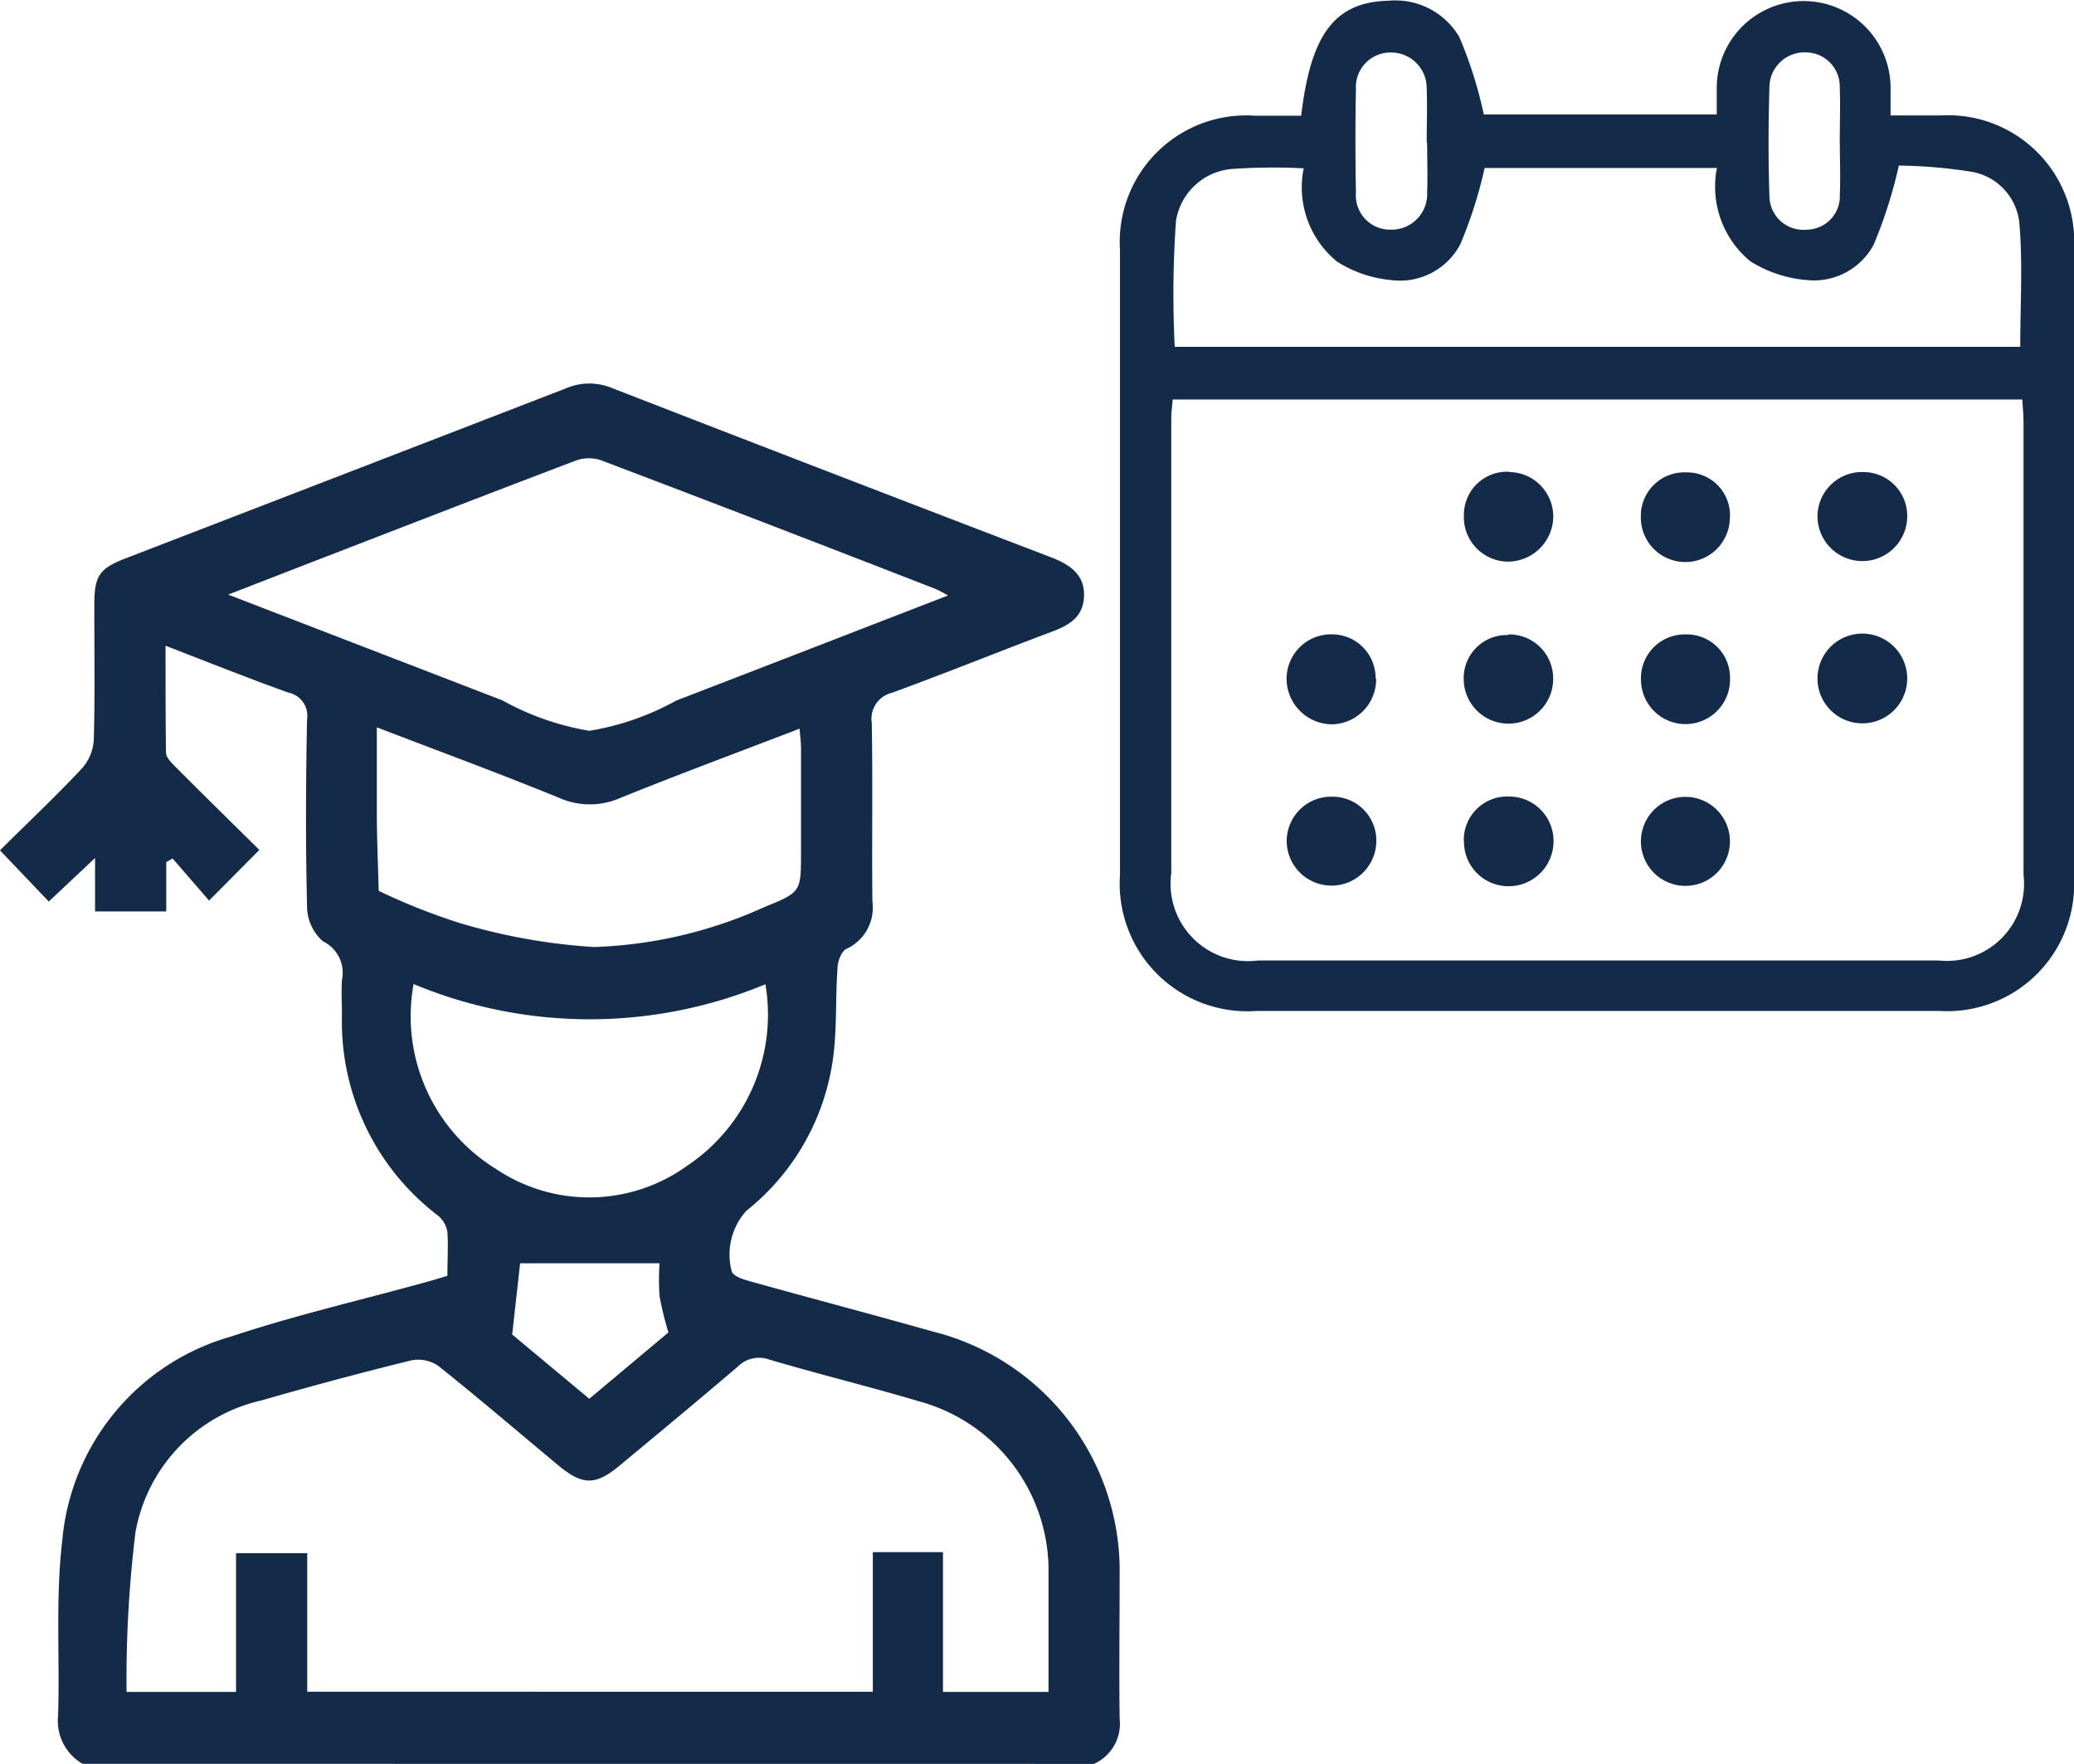 <svg id="Group_859" data-name="Group 859" xmlns="http://www.w3.org/2000/svg" xmlns:xlink="http://www.w3.org/1999/xlink" width="23.303" height="19.815" viewBox="0 0 23.303 19.815">
  <defs>
    <clipPath id="clip-path">
      <rect id="Rectangle_558" data-name="Rectangle 558" width="23.303" height="19.815" fill="none"/>
    </clipPath>
  </defs>
  <g id="Group_859-2" data-name="Group 859" clip-path="url(#clip-path)">
    <path id="Path_5347" data-name="Path 5347" d="M.928,107.834a.558.558,0,0,1-.275-.545c.02-.652-.03-1.311.046-1.956a2.62,2.62,0,0,1,1.9-2.3c.712-.237,1.446-.406,2.171-.606.081-.022.161-.047.257-.075,0-.17.01-.333,0-.494a.3.3,0,0,0-.107-.184,2.738,2.738,0,0,1-1.078-2.247c0-.132-.008-.265,0-.4a.391.391,0,0,0-.213-.433A.525.525,0,0,1,3.45,98.2c-.017-.7-.014-1.4,0-2.1a.265.265,0,0,0-.209-.3c-.451-.161-.9-.341-1.381-.527,0,.415,0,.806.005,1.2,0,.057.065.119.112.166.312.313.628.623.937.928l-.565.569-.41-.473-.071.041v.554h-.8v-.6l-.52.489L0,97.572c.3-.3.621-.6.923-.923a.528.528,0,0,0,.131-.32c.014-.5.005-1.01.006-1.516,0-.326.055-.407.353-.522q2.472-.953,4.943-1.908a.662.662,0,0,1,.514-.007q2.47.959,4.945,1.906c.2.078.369.187.365.425s-.16.333-.358.407c-.6.226-1.2.468-1.8.688a.3.3,0,0,0-.227.339c.012.668,0,1.337.007,2.006a.51.51,0,0,1-.292.532c-.058.028-.1.143-.1.221-.027.371,0,.75-.067,1.114a2.641,2.641,0,0,1-.957,1.607.732.732,0,0,0-.162.689c.037.058.139.085.217.107.679.189,1.361.369,2.039.56a2.772,2.772,0,0,1,2.1,2.742c0,.536-.007,1.073,0,1.609a.493.493,0,0,1-.29.507Zm9.667-2.378v1.57h1.186c0-.454,0-.895,0-1.336a1.97,1.97,0,0,0-1.439-1.924c-.564-.168-1.136-.307-1.7-.474a.337.337,0,0,0-.355.082c-.437.373-.879.739-1.321,1.106-.275.229-.419.228-.694,0-.447-.372-.889-.751-1.344-1.114a.4.4,0,0,0-.305-.065q-.845.208-1.683.45a1.851,1.851,0,0,0-1.418,1.482,13.593,13.593,0,0,0-.1,1.793H2.652v-1.559h.8v1.557H9.807v-1.568ZM2.567,94.7l3.078,1.187a3.044,3.044,0,0,0,.977.342,3.024,3.024,0,0,0,.977-.34c1.01-.389,2.02-.781,3.052-1.18a1.465,1.465,0,0,0-.139-.074C9.255,94.147,8,93.662,6.74,93.185a.436.436,0,0,0-.283.013c-1.027.39-2.052.788-3.077,1.184l-.814.316m1.668,1.5c0,.345,0,.647,0,.95s.014.586.021.879a6.971,6.971,0,0,0,.9.358,6.672,6.672,0,0,0,1.523.273,5.035,5.035,0,0,0,1.911-.449C9,98.041,9,98.041,9,97.593c0-.388,0-.777,0-1.165,0-.066-.009-.132-.016-.223-.687.264-1.353.511-2.012.777a.849.849,0,0,1-.69,0c-.665-.272-1.339-.52-2.048-.792m.414,2.879a2.013,2.013,0,0,0,.925,2.082,1.878,1.878,0,0,0,2.148-.036A2.041,2.041,0,0,0,8.6,99.076a5.146,5.146,0,0,1-3.948,0m2.762,3.135H5.844l-.089.8.866.722.889-.745a3.762,3.762,0,0,1-.1-.411,3.009,3.009,0,0,1,0-.369" transform="translate(0 -88.019)" fill="#142a49"/>
    <path id="Path_5348" data-name="Path 5348" d="M271.678,1.3c.108-.922.38-1.278.984-1.292a.832.832,0,0,1,.792.407,4.806,4.806,0,0,1,.276.871h2.617c0-.1,0-.193,0-.29A.975.975,0,1,1,278.3.981c0,.092,0,.185,0,.316.2,0,.384,0,.567,0a1.417,1.417,0,0,1,1.494,1.495q0,3.532,0,7.065a1.427,1.427,0,0,1-1.513,1.5q-3.836,0-7.671,0a1.434,1.434,0,0,1-1.535-1.53q0-3.509,0-7.018A1.421,1.421,0,0,1,271.16,1.3h.518m8.1,3.188h-9.544c-.006.078-.016.146-.016.214q0,2.554,0,5.107a.87.87,0,0,0,.976.981q3.824,0,7.649,0a.865.865,0,0,0,.951-.96q0-2.542,0-5.084c0-.083-.009-.166-.013-.255m-8.074-2.6a6.753,6.753,0,0,0-.789.006.694.694,0,0,0-.647.586,11.77,11.77,0,0,0-.014,1.413h9.5c0-.476.03-.941-.011-1.4a.651.651,0,0,0-.527-.565,5.673,5.673,0,0,0-.826-.071,5.258,5.258,0,0,1-.282.887.76.76,0,0,1-.742.4,1.406,1.406,0,0,1-.645-.212,1.085,1.085,0,0,1-.375-1.048h-2.61a4.971,4.971,0,0,1-.272.854.764.764,0,0,1-.762.407,1.37,1.37,0,0,1-.624-.209,1.076,1.076,0,0,1-.375-1.048m1.382-.293h0c0-.2.008-.4,0-.6a.4.4,0,0,0-.414-.408.388.388,0,0,0-.381.413c-.008.387-.007.774,0,1.161a.385.385,0,0,0,.4.416.4.4,0,0,0,.4-.422c.007-.185,0-.372,0-.557m4.636.006c0-.209.008-.418,0-.627a.382.382,0,0,0-.378-.391.393.393,0,0,0-.412.385c-.012.41-.014.821,0,1.231a.381.381,0,0,0,.418.375.375.375,0,0,0,.373-.392c.008-.193,0-.387,0-.581" transform="translate(-257.058 0)" fill="#142a49"/>
    <path id="Path_5349" data-name="Path 5349" d="M438.724,153.255a.5.5,0,1,1-1.008-.018.5.5,0,0,1,1.008.018" transform="translate(-417.295 -145.624)" fill="#142a49"/>
    <path id="Path_5350" data-name="Path 5350" d="M438.22,113.675a.493.493,0,0,1,.493.507.5.5,0,1,1-1.008-.022.5.5,0,0,1,.515-.485" transform="translate(-417.284 -108.372)" fill="#142a49"/>
    <path id="Path_5351" data-name="Path 5351" d="M310.858,153.245a.506.506,0,0,1-.49.515.514.514,0,0,1-.516-.492.5.5,0,0,1,.5-.519.491.491,0,0,1,.5.5" transform="translate(-295.396 -145.623)" fill="#142a49"/>
    <path id="Path_5352" data-name="Path 5352" d="M310.355,191.83a.492.492,0,0,1,.5.5.5.5,0,1,1-1.007-.009.5.5,0,0,1,.508-.491" transform="translate(-295.391 -182.88)" fill="#142a49"/>
    <path id="Path_5353" data-name="Path 5353" d="M353.049,152.753a.494.494,0,0,1,.5.5.5.5,0,1,1-1.005,0,.484.484,0,0,1,.5-.493" transform="translate(-336.098 -145.626)" fill="#142a49"/>
    <path id="Path_5354" data-name="Path 5354" d="M353.07,113.672a.5.5,0,0,1,.494.506.511.511,0,0,1-.526.5.5.5,0,0,1-.478-.522.484.484,0,0,1,.509-.487" transform="translate(-336.112 -108.369)" fill="#142a49"/>
    <path id="Path_5355" data-name="Path 5355" d="M352.534,192.329a.488.488,0,0,1,.5-.5.5.5,0,0,1,.508.517.505.505,0,0,1-.514.491.5.5,0,0,1-.492-.509" transform="translate(-336.087 -182.881)" fill="#142a49"/>
    <path id="Path_5356" data-name="Path 5356" d="M396.152,192.339a.5.5,0,1,1-1-.016.5.5,0,1,1,1,.016" transform="translate(-376.715 -182.879)" fill="#142a49"/>
    <path id="Path_5357" data-name="Path 5357" d="M396.135,114.177a.5.5,0,0,1-.5.5.5.5,0,0,1-.5-.507.49.49,0,0,1,.517-.5.482.482,0,0,1,.484.511" transform="translate(-376.699 -108.363)" fill="#142a49"/>
    <path id="Path_5358" data-name="Path 5358" d="M396.143,153.252a.5.5,0,1,1-1,.021.492.492,0,0,1,.5-.518.486.486,0,0,1,.5.5" transform="translate(-376.705 -145.628)" fill="#142a49"/>
  </g>
</svg>
